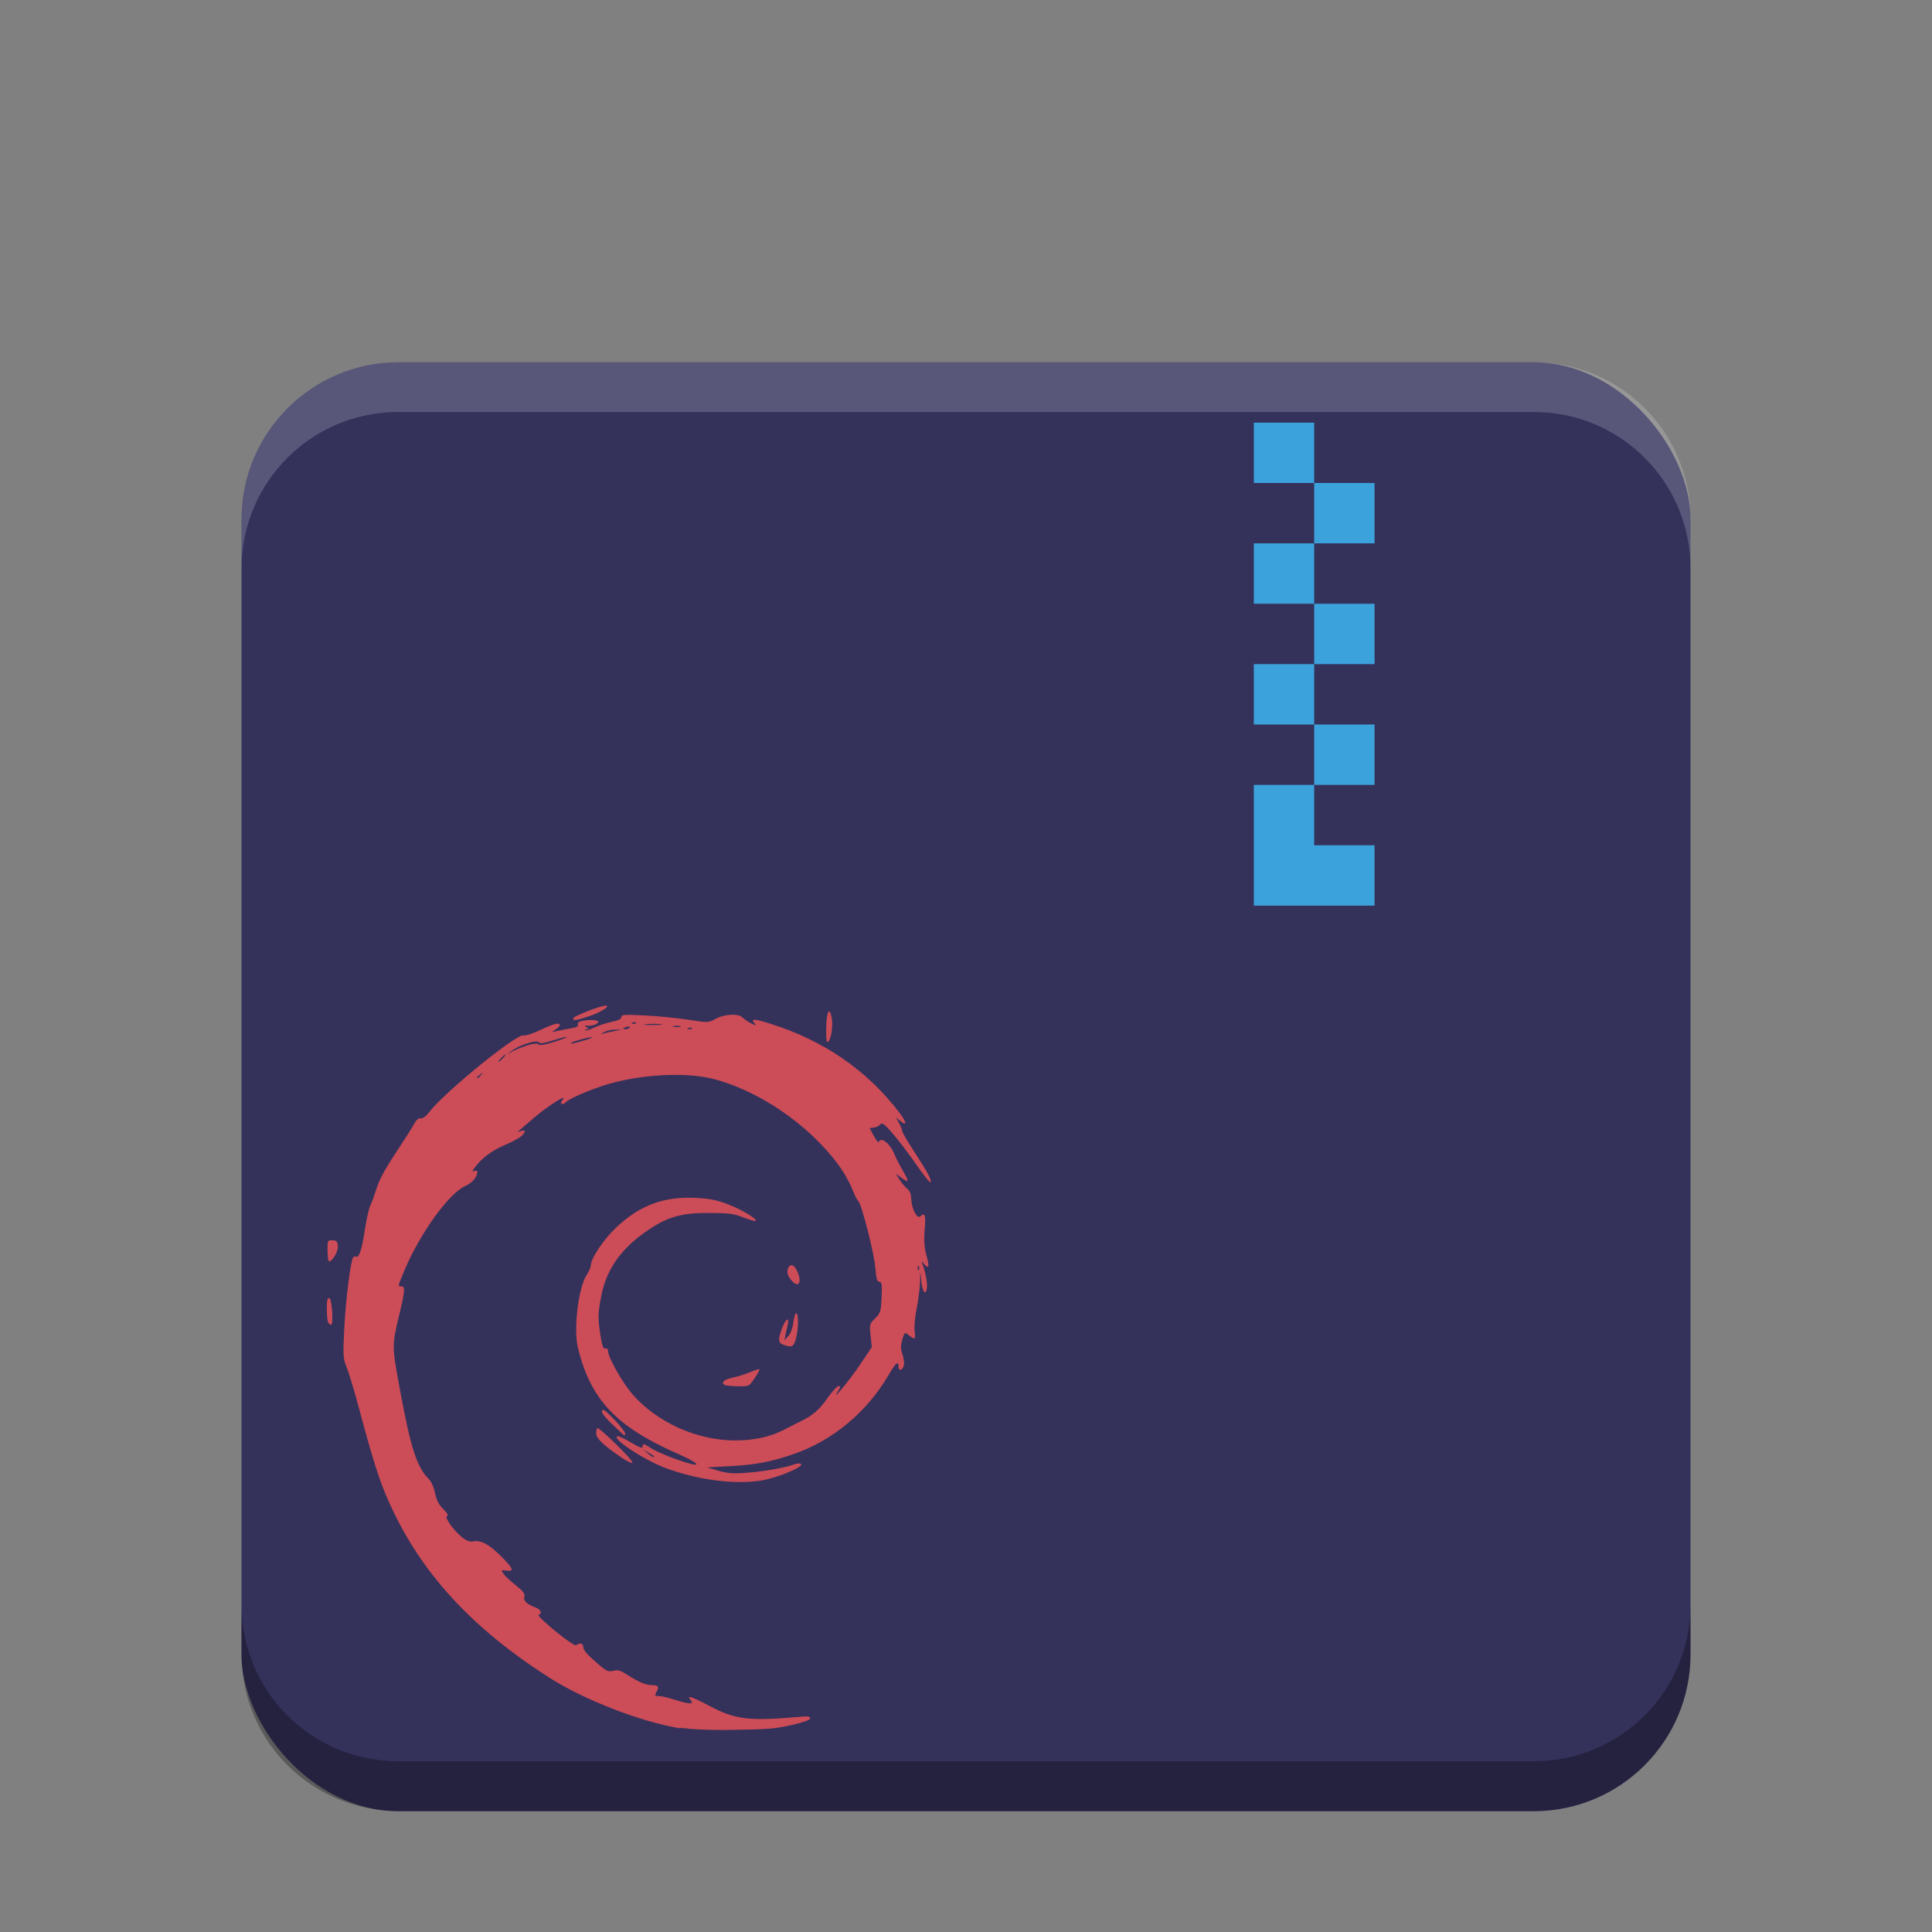 <?xml version="1.0" encoding="UTF-8" standalone="no"?>
<svg
   width="32"
   version="1.1"
   height="32"
   id="svg13"
   sodipodi:docname="application-deb.svg"
   inkscape:version="1.3.2 (091e20ef0f, 2023-11-25)"
   xmlns:inkscape="http://www.inkscape.org/namespaces/inkscape"
   xmlns:sodipodi="http://sodipodi.sourceforge.net/DTD/sodipodi-0.dtd"
   xmlns="http://www.w3.org/2000/svg"
   xmlns:svg="http://www.w3.org/2000/svg"
   xmlns:rdf="http://www.w3.org/1999/02/22-rdf-syntax-ns#"
   xmlns:cc="http://creativecommons.org/ns#"
   xmlns:dc="http://purl.org/dc/elements/1.1/">
  <rect width="100%" height="100%" fill="#808080" stroke="none"/>
  <style
     type="text/css"
     id="current-color-scheme">
      .ColorScheme-Text {
        color:#232629;
      }
      .ColorScheme-Highlight {
        color:#3daee9;
      }
   </style>
  <sodipodi:namedview
     pagecolor="#ffffff"
     bordercolor="#666666"
     borderopacity="1"
     objecttolerance="10"
     gridtolerance="10"
     guidetolerance="10"
     inkscape:pageopacity="0"
     inkscape:pageshadow="2"
     inkscape:window-width="1920"
     inkscape:window-height="996"
     id="namedview15"
     showgrid="false"
     inkscape:zoom="26.83"
     inkscape:cx="13.007827"
     inkscape:cy="20.089452"
     inkscape:window-x="0"
     inkscape:window-y="0"
     inkscape:window-maximized="1"
     inkscape:current-layer="g887"
     inkscape:pagecheckerboard="0"
     inkscape:showpageshadow="2"
     inkscape:deskcolor="#d1d1d1" />
  <defs
     id="defs5455" />
  <g
     inkscape:label="Capa 1"
     inkscape:groupmode="layer"
     id="layer1"
     transform="translate(-384.571,-515.798)">
    <g
       id="g887">
      <rect
         style="color:#000000;isolation:auto;mix-blend-mode:normal;color-interpolation:sRGB;color-interpolation-filters:linearRGB;solid-color:#000000;solid-opacity:1;fill:#34315b;fill-opacity:1;color-rendering:auto;image-rendering:auto;shape-rendering:auto"
         ry="2.598"
         isolation="auto"
         mix-blend-mode="normal"
         id="rect5837-5"
         width="24"
         height="24"
         x="388.571"
         y="521.798" />
      <path
         shape-rendering="auto"
         solid-opacity="1"
         color-interpolation="sRGB"
         stroke-linecap="square"
         isolation="auto"
         stroke-width="2"
         color-rendering="auto"
         image-rendering="auto"
         color-interpolation-filters="linearRGB"
         opacity="0.9"
         solid-color="#000000"
         mix-blend-mode="normal"
         id="path5843"
         class="ColorScheme-Highlight"
         d="m 405.338,522.798 v 1 h 1 v -1 z m 1,1 v 1 h 1 v -1 z m 0,1 h -1 v 1 h 1 z m 0,1 v 1 h 1 v -1 z m 0,1 h -1 v 1 h 1 z m 0,1 v 1 h 1 v -1 z m 0,1 h -1 v 0.561 1.439 h 2 v -1 h -1 z"
         inkscape:connector-curvature="0"
         style="fill:currentColor;fill-opacity:1" />
      <path
         inkscape:connector-curvature="0"
         id="path850"
         d="m 391.169,521.798 c -1.439,0 -2.598,1.158 -2.598,2.598 v 0.824 c 0,-1.439 1.158,-2.598 2.598,-2.598 h 18.805 c 1.439,0 2.598,1.158 2.598,2.598 v -0.824 c 0,-1.439 -1.158,-2.598 -2.598,-2.598 z"
         style="color:#000000;opacity:0.184;isolation:auto;mix-blend-mode:normal;color-interpolation:sRGB;color-interpolation-filters:linearRGB;solid-color:#000000;solid-opacity:1;fill:#ffffff;color-rendering:auto;image-rendering:auto;shape-rendering:auto" />
      <path
         inkscape:connector-curvature="0"
         id="rect5837-3"
         d="m 388.571,542.372 v 0.822 c 0,1.439 1.158,2.6 2.598,2.6 h 18.805 c 1.439,0 2.598,-1.16 2.598,-2.6 v -0.822 c 0,1.439 -1.158,2.598 -2.598,2.598 h -18.805 c -1.439,0 -2.598,-1.158 -2.598,-2.598 z"
         style="color:#000000;opacity:0.3;isolation:auto;mix-blend-mode:normal;color-interpolation:sRGB;color-interpolation-filters:linearRGB;solid-color:#000000;solid-opacity:1;fill:#000000;fill-opacity:1;color-rendering:auto;image-rendering:auto;shape-rendering:auto" />
      <path
         fill="#ffffff"
         opacity="0.75"
         d="m 395.839,544.425 c -0.656,-0.107 -1.596,-0.472 -2.178,-0.845 -1.279,-0.819 -2.114,-1.729 -2.631,-2.866 -0.172,-0.378 -0.266,-0.671 -0.534,-1.667 -0.067,-0.248 -0.15,-0.521 -0.185,-0.606 -0.059,-0.145 -0.061,-0.193 -0.036,-0.676 0.024,-0.458 0.103,-1.079 0.146,-1.144 0.008,-0.012 0.028,-0.016 0.043,-0.01 0.052,0.031 0.1,-0.11 0.148,-0.431 0.026,-0.176 0.067,-0.36 0.091,-0.41 0.024,-0.05 0.064,-0.159 0.09,-0.243 0.059,-0.194 0.139,-0.343 0.388,-0.718 0.109,-0.165 0.223,-0.345 0.252,-0.4 0.035,-0.064 0.073,-0.096 0.108,-0.089 0.034,0.01 0.089,-0.035 0.147,-0.111 0.253,-0.328 1.443,-1.294 1.553,-1.261 0.03,0.01 0.156,-0.032 0.279,-0.09 0.223,-0.106 0.322,-0.13 0.322,-0.08 0,0.015 -0.032,0.047 -0.072,0.073 -0.069,0.045 -0.068,0.046 0.04,0.021 0.061,-0.014 0.165,-0.034 0.23,-0.044 0.08,-0.013 0.113,-0.032 0.102,-0.059 -0.01,-0.024 0.013,-0.047 0.057,-0.058 0.11,-0.028 0.281,-0.024 0.281,0.01 0,0.037 -0.098,0.074 -0.175,0.067 -0.053,-0.01 -0.056,0 -0.016,0.025 0.04,0.026 0.04,0.031 0.003,0.032 -0.025,3e-4 -0.037,0.01 -0.027,0.018 0.01,0.01 0.076,-0.011 0.148,-0.045 0.071,-0.034 0.202,-0.077 0.29,-0.095 0.109,-0.022 0.16,-0.047 0.16,-0.079 0,-0.04 0.05,-0.044 0.39,-0.027 0.215,0.011 0.539,0.043 0.72,0.071 0.33,0.051 0.33,0.051 0.452,-0.016 0.147,-0.08 0.384,-0.09 0.447,-0.02 0.023,0.026 0.086,0.069 0.139,0.095 0.088,0.043 0.094,0.043 0.057,0 -0.071,-0.08 -4.8e-4,-0.078 0.272,0.01 0.878,0.277 1.594,0.771 2.125,1.466 0.126,0.165 0.134,0.239 0.014,0.139 l -0.068,-0.057 0.052,0.096 c 0.029,0.053 0.052,0.112 0.052,0.132 0,0.02 0.084,0.166 0.188,0.324 0.233,0.358 0.298,0.478 0.282,0.522 -0.007,0.019 -0.11,-0.107 -0.229,-0.28 -0.119,-0.173 -0.296,-0.406 -0.392,-0.518 -0.144,-0.167 -0.182,-0.196 -0.211,-0.16 -0.02,0.024 -0.068,0.048 -0.107,0.053 l -0.071,0.01 0.07,0.13 c 0.039,0.071 0.075,0.115 0.082,0.098 0.034,-0.095 0.19,0.03 0.261,0.208 0.023,0.058 0.084,0.177 0.136,0.265 0.052,0.088 0.088,0.166 0.08,0.173 -0.008,0.01 -0.055,-0.016 -0.105,-0.053 l -0.09,-0.067 0.062,0.1 c 0.034,0.055 0.091,0.122 0.126,0.149 0.044,0.034 0.066,0.087 0.067,0.171 0.004,0.154 0.097,0.336 0.148,0.288 0.079,-0.075 0.096,-0.028 0.075,0.216 -0.015,0.18 -0.007,0.299 0.028,0.425 0.053,0.191 0.042,0.239 -0.036,0.149 -0.049,-0.057 -0.05,-0.057 -0.028,0 0.047,0.127 0.083,0.316 0.073,0.39 -0.018,0.139 -0.073,0.081 -0.092,-0.097 l -0.018,-0.173 -0.005,0.184 c -0.003,0.101 -0.028,0.297 -0.056,0.436 -0.028,0.14 -0.043,0.309 -0.032,0.38 0.019,0.135 0.006,0.14 -0.114,0.044 -0.049,-0.039 -0.057,-0.032 -0.091,0.086 -0.028,0.099 -0.028,0.155 9.9e-4,0.237 0.021,0.06 0.033,0.14 0.027,0.179 -0.014,0.09 -0.091,0.118 -0.091,0.033 0,-0.107 -0.043,-0.069 -0.175,0.155 -0.357,0.604 -0.921,1.071 -1.559,1.291 -0.376,0.13 -0.629,0.178 -1.054,0.201 l -0.382,0.021 0.189,0.055 c 0.152,0.044 0.242,0.051 0.462,0.034 0.289,-0.022 0.627,-0.081 0.781,-0.136 0.061,-0.022 0.103,-0.023 0.124,-0.01 0.05,0.047 -0.394,0.232 -0.657,0.274 -0.448,0.071 -1.048,-0.01 -1.578,-0.203 -0.359,-0.134 -0.893,-0.482 -0.811,-0.53 0.015,-0.01 0.117,0.037 0.225,0.101 0.139,0.083 0.197,0.105 0.197,0.073 0,-0.059 0.021,-0.056 0.131,0.018 0.1,0.067 0.406,0.191 0.626,0.254 0.24,0.069 0.147,-0.015 -0.175,-0.156 -1.019,-0.448 -1.443,-0.896 -1.653,-1.751 -0.077,-0.313 0.005,-1.001 0.147,-1.216 0.036,-0.055 0.065,-0.122 0.065,-0.149 0,-0.119 0.211,-0.434 0.427,-0.637 0.381,-0.359 0.777,-0.508 1.29,-0.486 0.248,0.011 0.355,0.031 0.561,0.109 0.234,0.088 0.53,0.272 0.439,0.274 -0.021,5e-4 -0.114,-0.029 -0.207,-0.065 -0.141,-0.055 -0.231,-0.066 -0.551,-0.068 -0.449,0 -0.668,0.058 -0.988,0.27 -0.453,0.3 -0.705,0.646 -0.794,1.091 -0.06,0.298 -0.062,0.381 -0.015,0.677 0.027,0.17 0.046,0.22 0.08,0.208 0.028,-0.01 0.044,0.01 0.044,0.041 0,0.106 0.244,0.534 0.413,0.726 0.407,0.461 1.065,0.755 1.69,0.755 0.324,0 0.586,-0.059 0.828,-0.185 0.097,-0.051 0.219,-0.113 0.272,-0.138 0.185,-0.089 0.301,-0.19 0.435,-0.383 0.075,-0.107 0.156,-0.195 0.181,-0.195 0.036,0 0.035,0.015 -0.008,0.083 -0.142,0.221 0.192,-0.181 0.364,-0.439 l 0.194,-0.289 -0.021,-0.19 c -0.02,-0.183 -0.017,-0.194 0.075,-0.285 0.089,-0.088 0.097,-0.115 0.108,-0.351 0.009,-0.211 0.003,-0.255 -0.037,-0.255 -0.037,-2e-4 -0.052,-0.056 -0.068,-0.241 -0.021,-0.245 -0.232,-1.067 -0.281,-1.096 -0.015,-0.01 -0.056,-0.088 -0.091,-0.176 -0.12,-0.297 -0.33,-0.583 -0.657,-0.894 -0.471,-0.448 -1.065,-0.794 -1.626,-0.947 -0.477,-0.13 -1.287,-0.083 -1.864,0.109 -0.282,0.094 -0.559,0.218 -0.606,0.271 -0.021,0.024 -0.052,0.036 -0.068,0.027 -0.017,-0.01 -0.013,-0.037 0.011,-0.064 0.106,-0.121 -0.246,0.1 -0.474,0.297 -0.137,0.119 -0.255,0.22 -0.261,0.224 -0.006,0.01 0.021,2e-4 0.059,-0.01 0.065,-0.016 0.067,-0.011 0.032,0.05 -0.022,0.039 -0.139,0.111 -0.282,0.172 -0.241,0.103 -0.396,0.216 -0.52,0.378 -0.049,0.065 -0.052,0.079 -0.013,0.064 0.027,-0.01 0.05,-0.01 0.05,0.014 0,0.086 -0.083,0.182 -0.205,0.238 -0.271,0.124 -0.748,0.788 -1.003,1.397 -0.114,0.272 -0.112,0.262 -0.05,0.262 0.065,0 0.061,0.07 -0.029,0.445 -0.131,0.546 -0.131,0.529 0.011,1.297 0.173,0.936 0.274,1.249 0.467,1.443 0.045,0.045 0.089,0.142 0.109,0.239 0.023,0.116 0.062,0.193 0.136,0.265 0.067,0.066 0.089,0.107 0.063,0.116 -0.05,0.017 0.107,0.239 0.251,0.353 0.072,0.058 0.126,0.077 0.184,0.066 0.127,-0.023 0.257,0.046 0.456,0.243 0.207,0.205 0.228,0.26 0.091,0.241 -0.088,-0.012 -0.09,-0.01 -0.047,0.053 0.025,0.036 0.117,0.123 0.205,0.192 0.123,0.098 0.155,0.14 0.14,0.186 -0.022,0.066 0.041,0.128 0.185,0.18 0.089,0.032 0.118,0.101 0.051,0.122 -0.02,0.01 0.105,0.128 0.279,0.271 0.196,0.16 0.327,0.248 0.346,0.231 0.05,-0.045 0.113,-0.032 0.114,0.024 0.001,0.062 0.058,0.126 0.26,0.299 0.128,0.109 0.16,0.123 0.238,0.102 0.072,-0.019 0.117,-0.01 0.218,0.058 0.202,0.129 0.324,0.18 0.429,0.18 0.103,0 0.118,0.028 0.064,0.122 -0.028,0.05 -0.022,0.058 0.043,0.058 0.042,0 0.159,0.027 0.261,0.06 0.232,0.075 0.328,0.08 0.27,0.014 -0.086,-0.098 0.005,-0.071 0.312,0.091 0.428,0.226 0.645,0.252 1.497,0.179 0.126,-0.011 0.167,-0.01 0.167,0.026 0,0.026 -0.11,0.065 -0.311,0.111 -0.264,0.06 -0.406,0.072 -0.948,0.078 -0.427,0.01 -0.719,-0.01 -0.887,-0.033 z m -0.436,-4.503 c 0,-0.01 -0.039,-0.034 -0.088,-0.062 l -0.088,-0.05 0.075,0.062 c 0.073,0.06 0.1,0.074 0.1,0.05 z m 4.387,-3.148 c -0.01,-0.024 -0.018,-0.017 -0.019,0.018 -10e-4,0.032 0.006,0.05 0.017,0.039 0.011,-0.01 0.012,-0.036 0.003,-0.058 z m -7.251,-3.171 c 0.04,-0.047 0.038,-0.049 -0.012,-0.011 -0.031,0.023 -0.056,0.046 -0.056,0.052 0,0.024 0.026,0.01 0.068,-0.042 z m 0.362,-0.278 c 0.032,-0.033 0.051,-0.06 0.042,-0.06 -0.009,0 -0.042,0.027 -0.074,0.06 -0.032,0.033 -0.051,0.06 -0.042,0.06 0.009,0 0.042,-0.027 0.074,-0.06 z m 0.401,-0.211 c 0.105,-0.034 0.165,-0.039 0.187,-0.019 0.022,0.021 0.104,0.01 0.257,-0.039 0.124,-0.038 0.219,-0.075 0.212,-0.081 -0.007,-0.01 -0.109,0.019 -0.226,0.055 -0.161,0.051 -0.219,0.058 -0.237,0.031 -0.03,-0.046 -0.32,0.045 -0.445,0.14 l -0.085,0.065 0.091,-0.052 c 0.05,-0.028 0.161,-0.074 0.246,-0.101 z m 0.919,-0.076 c 0.093,-0.026 0.163,-0.052 0.156,-0.059 -0.015,-0.014 -0.345,0.075 -0.345,0.093 0,0.018 0.003,0.017 0.189,-0.034 z m 0.528,-0.164 0.127,-0.022 h -0.112 c -0.061,0 -0.147,0.018 -0.191,0.043 -0.052,0.03 -0.057,0.039 -0.016,0.024 0.035,-0.012 0.121,-0.031 0.191,-0.043 z m 0.253,-0.057 c 0.01,-0.015 -0.011,-0.02 -0.046,-0.012 -0.074,0.019 -0.084,0.039 -0.018,0.039 0.025,0 0.054,-0.013 0.064,-0.027 z m 1.029,0.01 c -0.011,-0.01 -0.038,-0.011 -0.061,0 -0.025,0.01 -0.018,0.017 0.019,0.018 0.034,0 0.052,-0.01 0.042,-0.016 z m -0.191,-0.033 c -0.031,-0.01 -0.081,-0.01 -0.112,0 -0.031,0.01 -0.005,0.014 0.056,0.014 0.061,0 0.086,-0.01 0.056,-0.014 z m -0.318,-0.031 c -0.065,-0.01 -0.18,-0.01 -0.255,-2e-4 -0.075,0.01 -0.022,0.012 0.119,0.012 0.14,10e-5 0.202,-0.01 0.136,-0.012 z m -0.416,-0.026 c -0.011,-0.01 -0.038,-0.011 -0.061,0 -0.025,0.01 -0.018,0.017 0.019,0.018 0.034,0 0.052,-0.01 0.042,-0.016 z m -0.216,7.22 c -0.325,-0.219 -0.445,-0.333 -0.445,-0.42 0,-0.046 0.011,-0.084 0.025,-0.084 0.046,0 0.589,0.534 0.577,0.568 -0.007,0.02 -0.072,-0.01 -0.156,-0.064 z m -0.167,-0.557 c -0.169,-0.161 -0.223,-0.247 -0.154,-0.247 0.041,0 0.355,0.339 0.355,0.383 0,0.021 -0.004,0.038 -0.009,0.038 -0.005,0 -0.091,-0.078 -0.191,-0.174 z m 1.865,-0.657 c -0.089,-0.034 -0.033,-0.097 0.112,-0.126 0.083,-0.017 0.216,-0.058 0.294,-0.091 0.078,-0.033 0.148,-0.055 0.155,-0.049 0.007,0.01 -0.029,0.073 -0.079,0.148 -0.091,0.136 -0.092,0.136 -0.267,0.134 -0.096,0 -0.193,-0.01 -0.215,-0.017 z m 0.956,-0.672 c -0.086,-0.033 -0.09,-0.088 -0.018,-0.277 0.062,-0.162 0.126,-0.194 0.09,-0.045 -0.013,0.053 -0.03,0.131 -0.038,0.173 l -0.015,0.075 0.064,-0.068 c 0.038,-0.04 0.073,-0.136 0.085,-0.233 0.012,-0.09 0.034,-0.157 0.05,-0.148 0.039,0.023 0.035,0.261 -0.007,0.42 -0.037,0.139 -0.071,0.156 -0.211,0.102 z m -7.541,-0.377 c -0.011,-0.026 -0.019,-0.129 -0.019,-0.228 0,-0.131 0.011,-0.177 0.04,-0.168 0.047,0.015 0.075,0.443 0.029,0.443 -0.016,0 -0.039,-0.021 -0.049,-0.047 z m 7.666,-0.703 c -0.05,-0.063 -0.065,-0.113 -0.051,-0.166 0.029,-0.108 0.104,-0.093 0.16,0.033 0.086,0.195 0.011,0.287 -0.109,0.133 z m -7.673,-0.477 c -0.002,-0.17 -2e-5,-0.176 0.08,-0.173 0.068,0 0.084,0.019 0.092,0.095 0.009,0.085 -0.089,0.254 -0.148,0.254 -0.012,0 -0.023,-0.079 -0.024,-0.176 z m 8.26,-3.693 c 0.005,-0.269 0.052,-0.36 0.09,-0.172 0.026,0.131 -0.007,0.363 -0.058,0.402 -0.028,0.021 -0.036,-0.037 -0.032,-0.231 z m -4.187,-0.161 c 0.013,-0.036 0.452,-0.206 0.533,-0.206 0.095,0 -0.076,0.11 -0.273,0.176 -0.22,0.073 -0.278,0.08 -0.261,0.031 z"
         id="path4181-7"
         inkscape:connector-curvature="0"
         inkscape:label="Capa 1"
         style="fill:#ff5555" />
    </g>
  </g>
</svg>
